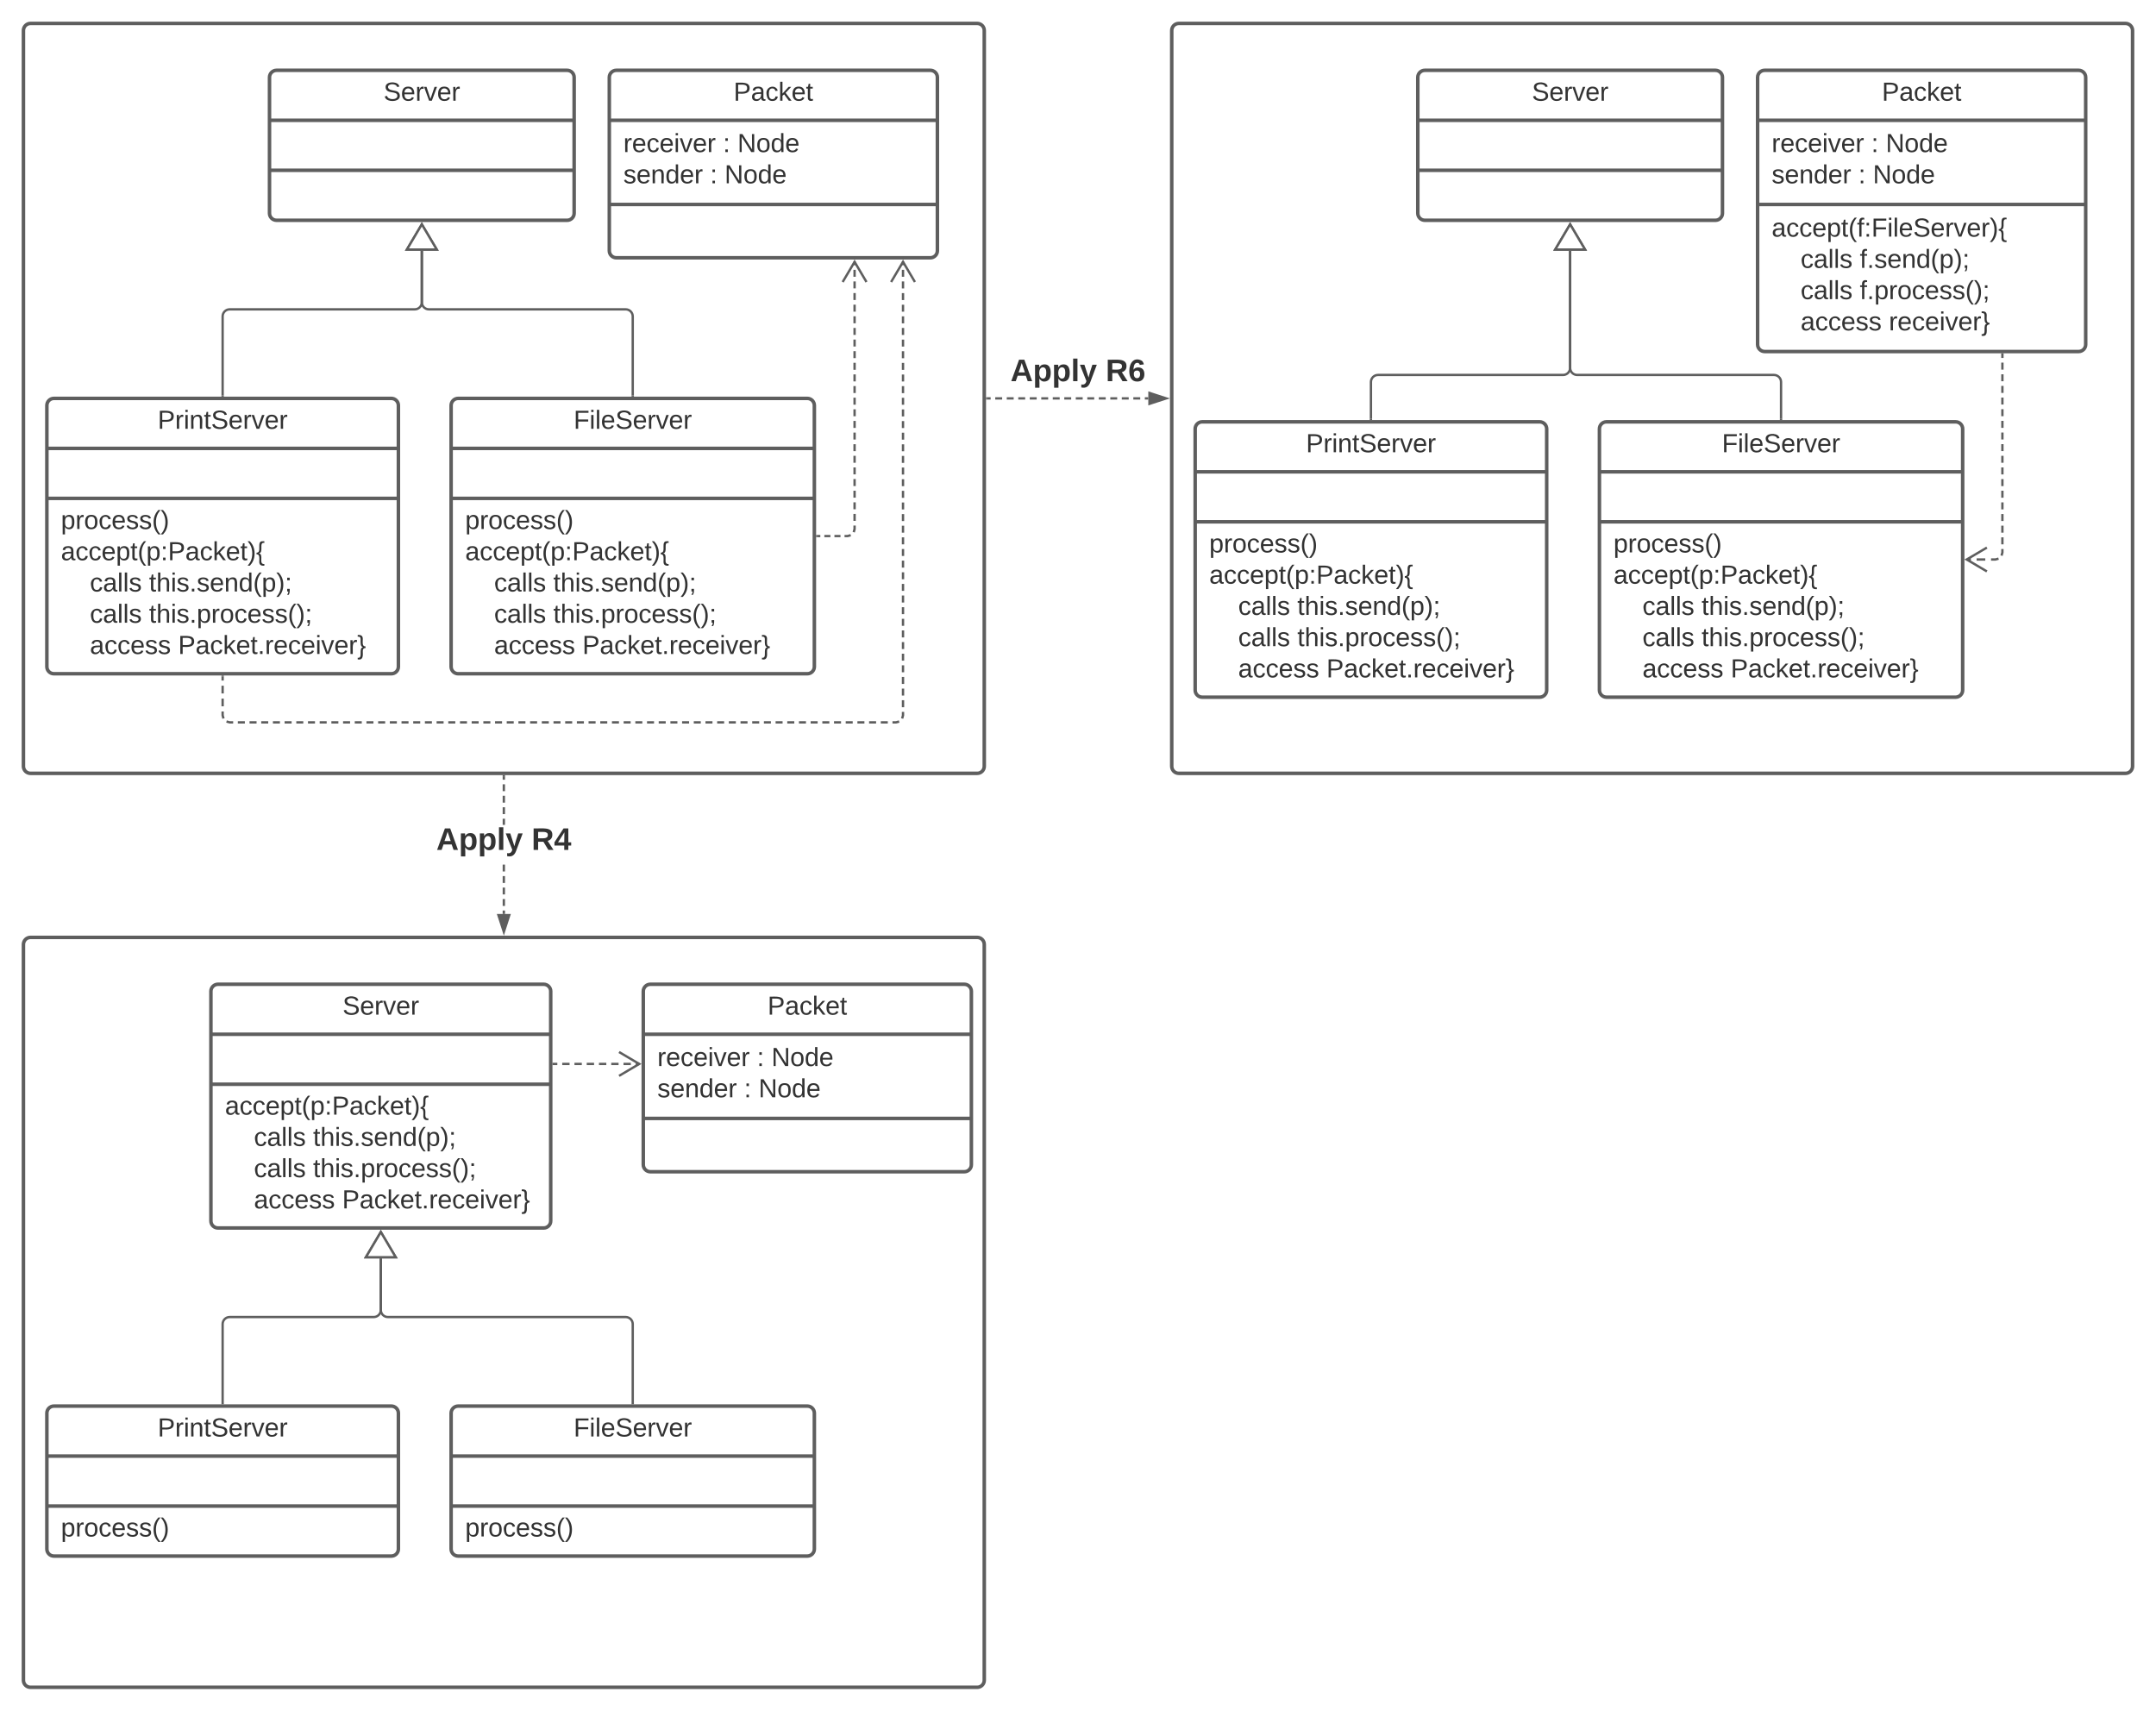 <svg xmlns="http://www.w3.org/2000/svg" xmlns:xlink="http://www.w3.org/1999/xlink" xmlns:lucid="lucid" width="1840" height="1460"><g transform="translate(0 -260)" lucid:page-tab-id="mAheLMz2M8dI"><path d="M0 0h3456v2656H0z" fill="#fff"/><path d="M20 286c0-3.3 2.7-6 6-6h808c3.3 0 6 2.7 6 6v628c0 3.3-2.7 6-6 6H26c-3.3 0-6-2.7-6-6z" stroke="#5e5e5e" stroke-width="3" fill-opacity="0"/><path d="M230 326c0-3.3 2.7-6 6-6h248c3.3 0 6 2.7 6 6v116c0 3.3-2.7 6-6 6H236c-3.3 0-6-2.7-6-6z" stroke="#5e5e5e" stroke-width="3" fill="#fff"/><path d="M230 362.67h260m-260 42.66h260" stroke="#5e5e5e" stroke-width="3" fill="none"/><use xlink:href="#a" transform="matrix(1,0,0,1,238,328) translate(89.346 17.944)"/><path d="M520 326c0-3.3 2.7-6 6-6h268c3.3 0 6 2.7 6 6v148c0 3.3-2.7 6-6 6H526c-3.3 0-6-2.7-6-6z" stroke="#5e5e5e" stroke-width="3" fill="#fff"/><path d="M520 362.67h280M520 434.5h280" stroke="#5e5e5e" stroke-width="3" fill="none"/><use xlink:href="#b" transform="matrix(1,0,0,1,528,328) translate(98.049 17.944)"/><use xlink:href="#c" transform="matrix(1,0,0,1,532,370.667) translate(0 19.111)"/><use xlink:href="#d" transform="matrix(1,0,0,1,532,370.667) translate(85 19.111)"/><use xlink:href="#e" transform="matrix(1,0,0,1,532,370.667) translate(97.346 19.111)"/><use xlink:href="#f" transform="matrix(1,0,0,1,532,370.667) translate(0 45.778)"/><use xlink:href="#d" transform="matrix(1,0,0,1,532,370.667) translate(74.012 45.778)"/><use xlink:href="#g" transform="matrix(1,0,0,1,532,370.667) translate(86.358 45.778)"/><path d="M385 606c0-3.3 2.7-6 6-6h298c3.3 0 6 2.7 6 6v223c0 3.3-2.7 6-6 6H391c-3.3 0-6-2.7-6-6z" stroke="#5e5e5e" stroke-width="3" fill="#fff"/><path d="M385 642.67h310m-310 42.66h310" stroke="#5e5e5e" stroke-width="3" fill="none"/><use xlink:href="#h" transform="matrix(1,0,0,1,393,608) translate(96.537 17.944)"/><use xlink:href="#i" transform="matrix(1,0,0,1,397,693.333) translate(0 18.111)"/><use xlink:href="#j" transform="matrix(1,0,0,1,397,693.333) translate(0 44.778)"/><use xlink:href="#k" transform="matrix(1,0,0,1,397,693.333) translate(0 71.444)"/><use xlink:href="#l" transform="matrix(1,0,0,1,397,693.333) translate(24.691 71.444)"/><use xlink:href="#m" transform="matrix(1,0,0,1,397,693.333) translate(75.185 71.444)"/><use xlink:href="#k" transform="matrix(1,0,0,1,397,693.333) translate(0 98.111)"/><use xlink:href="#l" transform="matrix(1,0,0,1,397,693.333) translate(24.691 98.111)"/><use xlink:href="#n" transform="matrix(1,0,0,1,397,693.333) translate(75.185 98.111)"/><use xlink:href="#o" transform="matrix(1,0,0,1,397,693.333) translate(0 124.778)"/><use xlink:href="#p" transform="matrix(1,0,0,1,397,693.333) translate(24.691 124.778)"/><use xlink:href="#q" transform="matrix(1,0,0,1,397,693.333) translate(100 124.778)"/><path d="M40 606c0-3.3 2.7-6 6-6h288c3.3 0 6 2.7 6 6v223c0 3.3-2.7 6-6 6H46c-3.3 0-6-2.7-6-6z" stroke="#5e5e5e" stroke-width="3" fill="#fff"/><path d="M40 642.67h300M40 685.33h300" stroke="#5e5e5e" stroke-width="3" fill="none"/><use xlink:href="#r" transform="matrix(1,0,0,1,48,608) translate(86.568 17.944)"/><use xlink:href="#i" transform="matrix(1,0,0,1,52,693.333) translate(0 18.111)"/><use xlink:href="#j" transform="matrix(1,0,0,1,52,693.333) translate(0 44.778)"/><use xlink:href="#k" transform="matrix(1,0,0,1,52,693.333) translate(0 71.444)"/><use xlink:href="#l" transform="matrix(1,0,0,1,52,693.333) translate(24.691 71.444)"/><use xlink:href="#m" transform="matrix(1,0,0,1,52,693.333) translate(75.185 71.444)"/><use xlink:href="#k" transform="matrix(1,0,0,1,52,693.333) translate(0 98.111)"/><use xlink:href="#l" transform="matrix(1,0,0,1,52,693.333) translate(24.691 98.111)"/><use xlink:href="#n" transform="matrix(1,0,0,1,52,693.333) translate(75.185 98.111)"/><use xlink:href="#o" transform="matrix(1,0,0,1,52,693.333) translate(0 124.778)"/><use xlink:href="#p" transform="matrix(1,0,0,1,52,693.333) translate(24.691 124.778)"/><use xlink:href="#q" transform="matrix(1,0,0,1,52,693.333) translate(100 124.778)"/><path d="M697.5 717.5h2.58m3.45 0h5.16m3.44 0h5.17m3.45 0h2.58l2.7-.73m2.57-2.57l.73-2.7v-2.98m0-3.96v-5.96m0-3.97v-5.95m0-3.97v-5.94m0-3.97v-5.96m0-3.97v-5.95m0-3.97V649m0-3.97v-5.95m0-3.97v-5.94m0-3.97v-5.96m0-3.97v-5.96m0-3.95v-5.96m0-3.98v-5.95m0-3.97v-5.95m0-3.97v-5.95m0-3.97v-5.95m0-3.96v-5.95m0-3.98v-5.95m0-3.97v-5.95m0-3.97v-5.95m0-3.97v-5.96m0-3.96v-5.96m0-3.96v-5.96m0-3.97v-2.98" stroke="#5e5e5e" stroke-width="2" fill="none"/><path d="M697.53 718.5h-1.03v-2h1.03z" fill="#5e5e5e"/><path d="M739.5 500.68l-10.17-17.22-10.18 17.22M190 837.5v3.3m0 4.4v6.6m0 4.4v6.6m0 4.4v3.3l.73 2.7m2.57 2.57l2.7.73h3m3.98 0h6m3.98 0h6m3.98 0h5.98m4 0h5.98m4 0h5.98m4 0h5.97m4 0h5.98m4 0h5.98m4 0h5.98m4 0h5.98m4 0h5.98m4 0h5.97m4 0h6m3.98 0h6m3.98 0h5.98m4 0h5.98m4 0h5.98m4 0h5.97m4 0h5.98m4 0h5.98m4 0h5.97m4 0h5.98m4 0h5.97m4 0h5.98m4 0h5.98m4 0h5.98m4 0h5.98m4 0h5.98m4 0h5.97m4 0h6m3.98 0h6m3.98 0h5.98m4 0h5.98m4 0h5.98m4 0h5.97m4 0h5.98m4 0h5.98m4 0h5.97m4 0h5.98m4 0h5.98m4 0h5.97m4 0H618m4 0h6m3.98 0h5.98m4 0h5.98m4 0h5.98m4 0h5.97m3.98 0h6m3.98 0h6m3.98 0h5.98m4 0h5.98m4 0h5.98m4 0h5.97m4 0h5.98m4 0h5.98m4 0h5.98m4 0h3l2.7-.73m2.56-2.57l.73-2.7v-2.98m0-3.97v-5.96m0-3.98v-5.95m0-3.97v-5.96m0-3.97v-5.96m0-3.96v-5.96m0-3.97v-5.94m0-3.98v-5.95m0-3.97v-5.96m0-3.97v-5.96m0-3.97v-5.96m0-3.97v-5.95m0-3.97v-5.96m0-3.98v-5.96m0-3.97v-5.97m0-3.97v-5.95m0-3.97v-5.95m0-3.97v-5.95m0-3.97v-5.96m0-3.97v-5.96m0-3.98v-5.95m0-3.97v-5.96m0-3.97v-5.96m0-3.96v-5.96m0-3.97v-5.94m0-3.98v-5.95m0-3.97v-5.96m0-3.97v-5.96m0-3.97v-5.96m0-3.97v-5.95m0-3.97v-5.96m0-3.98v-5.96m0-3.97v-5.97m0-3.97v-5.95m0-3.96v-5.96m0-3.97v-5.95m0-3.97v-5.96m0-3.97v-5.95m0-3.98v-5.95m0-3.97v-2.98" stroke="#5e5e5e" stroke-width="2" fill="none"/><path d="M191 837.53h-2v-1.03h2z" fill="#5e5e5e"/><path d="M780.85 500.68l-10.18-17.22-10.18 17.22M190 597.5V530c0-3.3 2.7-6 6-6h158c3.3 0 6-2.7 6-6v-44.02" stroke="#5e5e5e" stroke-width="2" fill="none"/><path d="M191 598.5h-2v-1.03h2z" fill="#5e5e5e"/><path d="M360 451.46l12.73 21.52h-25.46z" stroke="#5e5e5e" stroke-width="2" fill="#fff"/><path d="M540 597.5V530c0-3.3-2.7-6-6-6H366c-3.3 0-6-2.7-6-6v-44.02" stroke="#5e5e5e" stroke-width="2" fill="none"/><path d="M541 598.5h-2v-1.03h2z" fill="#5e5e5e"/><path d="M360 451.46l12.73 21.52h-25.46z" stroke="#5e5e5e" stroke-width="2" fill="#fff"/><path d="M1000 286c0-3.3 2.7-6 6-6h808c3.3 0 6 2.7 6 6v628c0 3.3-2.7 6-6 6h-808c-3.3 0-6-2.7-6-6z" stroke="#5e5e5e" stroke-width="3" fill-opacity="0"/><path d="M1210 326c0-3.3 2.7-6 6-6h248c3.3 0 6 2.7 6 6v116c0 3.3-2.7 6-6 6h-248c-3.3 0-6-2.7-6-6z" stroke="#5e5e5e" stroke-width="3" fill="#fff"/><path d="M1210 362.67h260m-260 42.66h260" stroke="#5e5e5e" stroke-width="3" fill="none"/><use xlink:href="#a" transform="matrix(1,0,0,1,1218,328) translate(89.346 17.944)"/><path d="M1500 326c0-3.3 2.7-6 6-6h268c3.3 0 6 2.7 6 6v228c0 3.3-2.7 6-6 6h-268c-3.3 0-6-2.7-6-6z" stroke="#5e5e5e" stroke-width="3" fill="#fff"/><path d="M1500 362.67h280m-280 71.83h280" stroke="#5e5e5e" stroke-width="3" fill="none"/><use xlink:href="#b" transform="matrix(1,0,0,1,1508,328) translate(98.049 17.944)"/><use xlink:href="#c" transform="matrix(1,0,0,1,1512,370.667) translate(0 19.111)"/><use xlink:href="#d" transform="matrix(1,0,0,1,1512,370.667) translate(85 19.111)"/><use xlink:href="#e" transform="matrix(1,0,0,1,1512,370.667) translate(97.346 19.111)"/><use xlink:href="#f" transform="matrix(1,0,0,1,1512,370.667) translate(0 45.778)"/><use xlink:href="#d" transform="matrix(1,0,0,1,1512,370.667) translate(74.012 45.778)"/><use xlink:href="#g" transform="matrix(1,0,0,1,1512,370.667) translate(86.358 45.778)"/><use xlink:href="#s" transform="matrix(1,0,0,1,1512,442.5) translate(0 19.444)"/><use xlink:href="#k" transform="matrix(1,0,0,1,1512,442.5) translate(0 46.111)"/><use xlink:href="#l" transform="matrix(1,0,0,1,1512,442.5) translate(24.691 46.111)"/><use xlink:href="#t" transform="matrix(1,0,0,1,1512,442.5) translate(75.185 46.111)"/><use xlink:href="#k" transform="matrix(1,0,0,1,1512,442.5) translate(0 72.778)"/><use xlink:href="#l" transform="matrix(1,0,0,1,1512,442.5) translate(24.691 72.778)"/><use xlink:href="#u" transform="matrix(1,0,0,1,1512,442.5) translate(75.185 72.778)"/><use xlink:href="#o" transform="matrix(1,0,0,1,1512,442.5) translate(0 99.444)"/><use xlink:href="#p" transform="matrix(1,0,0,1,1512,442.5) translate(24.691 99.444)"/><use xlink:href="#v" transform="matrix(1,0,0,1,1512,442.5) translate(100 99.444)"/><path d="M1365 626c0-3.3 2.7-6 6-6h298c3.3 0 6 2.7 6 6v223c0 3.3-2.7 6-6 6h-298c-3.3 0-6-2.7-6-6z" stroke="#5e5e5e" stroke-width="3" fill="#fff"/><path d="M1365 662.67h310m-310 42.66h310" stroke="#5e5e5e" stroke-width="3" fill="none"/><use xlink:href="#h" transform="matrix(1,0,0,1,1373,628) translate(96.537 17.944)"/><use xlink:href="#i" transform="matrix(1,0,0,1,1377,713.333) translate(0 18.111)"/><use xlink:href="#j" transform="matrix(1,0,0,1,1377,713.333) translate(0 44.778)"/><use xlink:href="#k" transform="matrix(1,0,0,1,1377,713.333) translate(0 71.444)"/><use xlink:href="#l" transform="matrix(1,0,0,1,1377,713.333) translate(24.691 71.444)"/><use xlink:href="#m" transform="matrix(1,0,0,1,1377,713.333) translate(75.185 71.444)"/><use xlink:href="#k" transform="matrix(1,0,0,1,1377,713.333) translate(0 98.111)"/><use xlink:href="#l" transform="matrix(1,0,0,1,1377,713.333) translate(24.691 98.111)"/><use xlink:href="#n" transform="matrix(1,0,0,1,1377,713.333) translate(75.185 98.111)"/><use xlink:href="#o" transform="matrix(1,0,0,1,1377,713.333) translate(0 124.778)"/><use xlink:href="#p" transform="matrix(1,0,0,1,1377,713.333) translate(24.691 124.778)"/><use xlink:href="#q" transform="matrix(1,0,0,1,1377,713.333) translate(100 124.778)"/><path d="M1020 626c0-3.3 2.7-6 6-6h288c3.3 0 6 2.7 6 6v223c0 3.3-2.7 6-6 6h-288c-3.3 0-6-2.7-6-6z" stroke="#5e5e5e" stroke-width="3" fill="#fff"/><path d="M1020 662.67h300m-300 42.66h300" stroke="#5e5e5e" stroke-width="3" fill="none"/><g><use xlink:href="#r" transform="matrix(1,0,0,1,1028,628) translate(86.568 17.944)"/></g><g><use xlink:href="#i" transform="matrix(1,0,0,1,1032,713.333) translate(0 18.111)"/><use xlink:href="#j" transform="matrix(1,0,0,1,1032,713.333) translate(0 44.778)"/><use xlink:href="#k" transform="matrix(1,0,0,1,1032,713.333) translate(0 71.444)"/><use xlink:href="#l" transform="matrix(1,0,0,1,1032,713.333) translate(24.691 71.444)"/><use xlink:href="#m" transform="matrix(1,0,0,1,1032,713.333) translate(75.185 71.444)"/><use xlink:href="#k" transform="matrix(1,0,0,1,1032,713.333) translate(0 98.111)"/><use xlink:href="#l" transform="matrix(1,0,0,1,1032,713.333) translate(24.691 98.111)"/><use xlink:href="#n" transform="matrix(1,0,0,1,1032,713.333) translate(75.185 98.111)"/><use xlink:href="#o" transform="matrix(1,0,0,1,1032,713.333) translate(0 124.778)"/><use xlink:href="#p" transform="matrix(1,0,0,1,1032,713.333) translate(24.691 124.778)"/><use xlink:href="#q" transform="matrix(1,0,0,1,1032,713.333) translate(100 124.778)"/></g><path d="M1678.32 737.5h3.7m4.9 0h7.38m4.92 0h3.7l2.7-.73m2.56-2.57l.73-2.7v-2.98m0-3.98v-5.96m0-3.98v-5.96m0-3.98v-5.97m0-3.98v-5.97m0-3.97v-5.97m0-3.96v-5.97m0-3.98v-5.97m0-3.98V649m0-4v-5.95m0-3.98v-5.96m0-3.97v-5.97m0-3.97v-5.98m0-3.97v-5.97m0-3.97v-5.96m0-3.98v-5.96m0-3.98v-5.96m0-3.98v-2.98M1695.68 727.32l-17.22 10.18 17.22 10.18" stroke="#5e5e5e" stroke-width="2" fill="none"/><path d="M1709.9 562.53h-2v-1.03h2z" fill="#5e5e5e"/><path d="M1170 617.5V586c0-3.3 2.7-6 6-6h158c3.3 0 6-2.7 6-6V473.98" stroke="#5e5e5e" stroke-width="2" fill="none"/><path d="M1171 618.5h-2v-1.03h2z" fill="#5e5e5e"/><path d="M1340 451.46l12.73 21.52h-25.46z" stroke="#5e5e5e" stroke-width="2" fill="#fff"/><path d="M1520 617.5V586c0-3.3-2.7-6-6-6h-168c-3.3 0-6-2.7-6-6V473.98" stroke="#5e5e5e" stroke-width="2" fill="none"/><path d="M1521 618.5h-2v-1.03h2z" fill="#5e5e5e"/><path d="M1340 451.46l12.73 21.52h-25.46z" stroke="#5e5e5e" stroke-width="2" fill="#fff"/><path d="M20 1066c0-3.3 2.7-6 6-6h808c3.3 0 6 2.7 6 6v628c0 3.3-2.7 6-6 6H26c-3.3 0-6-2.7-6-6z" stroke="#5e5e5e" stroke-width="3" fill-opacity="0"/><path d="M180 1106c0-3.3 2.7-6 6-6h278c3.3 0 6 2.7 6 6v196c0 3.3-2.7 6-6 6H186c-3.3 0-6-2.7-6-6z" stroke="#5e5e5e" stroke-width="3" fill="#fff"/><path d="M180 1142.67h290m-290 42.66h290" stroke="#5e5e5e" stroke-width="3" fill="none"/><g><use xlink:href="#a" transform="matrix(1,0,0,1,188,1108) translate(104.346 17.944)"/></g><g><use xlink:href="#w" transform="matrix(1,0,0,1,192,1193.333) translate(0 17.944)"/><use xlink:href="#k" transform="matrix(1,0,0,1,192,1193.333) translate(0 44.611)"/><use xlink:href="#l" transform="matrix(1,0,0,1,192,1193.333) translate(24.691 44.611)"/><use xlink:href="#m" transform="matrix(1,0,0,1,192,1193.333) translate(75.185 44.611)"/><use xlink:href="#k" transform="matrix(1,0,0,1,192,1193.333) translate(0 71.278)"/><use xlink:href="#l" transform="matrix(1,0,0,1,192,1193.333) translate(24.691 71.278)"/><use xlink:href="#n" transform="matrix(1,0,0,1,192,1193.333) translate(75.185 71.278)"/><use xlink:href="#o" transform="matrix(1,0,0,1,192,1193.333) translate(0 97.944)"/><use xlink:href="#p" transform="matrix(1,0,0,1,192,1193.333) translate(24.691 97.944)"/><use xlink:href="#q" transform="matrix(1,0,0,1,192,1193.333) translate(100 97.944)"/></g><path d="M549 1106c0-3.3 2.7-6 6-6h268c3.3 0 6 2.7 6 6v148c0 3.3-2.7 6-6 6H555c-3.3 0-6-2.7-6-6z" stroke="#5e5e5e" stroke-width="3" fill="#fff"/><path d="M549 1142.67h280m-280 71.83h280" stroke="#5e5e5e" stroke-width="3" fill="none"/><g><use xlink:href="#b" transform="matrix(1,0,0,1,557,1108) translate(98.049 17.944)"/></g><g><use xlink:href="#c" transform="matrix(1,0,0,1,561,1150.667) translate(0 19.111)"/><use xlink:href="#d" transform="matrix(1,0,0,1,561,1150.667) translate(85 19.111)"/><use xlink:href="#e" transform="matrix(1,0,0,1,561,1150.667) translate(97.346 19.111)"/><use xlink:href="#f" transform="matrix(1,0,0,1,561,1150.667) translate(0 45.778)"/><use xlink:href="#d" transform="matrix(1,0,0,1,561,1150.667) translate(74.012 45.778)"/><use xlink:href="#g" transform="matrix(1,0,0,1,561,1150.667) translate(86.358 45.778)"/></g><path d="M385 1466c0-3.3 2.7-6 6-6h298c3.3 0 6 2.7 6 6v116c0 3.3-2.7 6-6 6H391c-3.3 0-6-2.7-6-6z" stroke="#5e5e5e" stroke-width="3" fill="#fff"/><path d="M385 1502.67h310m-310 42.66h310" stroke="#5e5e5e" stroke-width="3" fill="none"/><g><use xlink:href="#h" transform="matrix(1,0,0,1,393,1468) translate(96.537 17.944)"/></g><g><use xlink:href="#x" transform="matrix(1,0,0,1,397,1553.333) translate(0 17.944)"/></g><path d="M40 1466c0-3.3 2.7-6 6-6h288c3.3 0 6 2.7 6 6v116c0 3.3-2.7 6-6 6H46c-3.3 0-6-2.7-6-6z" stroke="#5e5e5e" stroke-width="3" fill="#fff"/><path d="M40 1502.67h300m-300 42.66h300" stroke="#5e5e5e" stroke-width="3" fill="none"/><g><use xlink:href="#r" transform="matrix(1,0,0,1,48,1468) translate(86.568 17.944)"/></g><g><use xlink:href="#x" transform="matrix(1,0,0,1,52,1553.333) translate(0 17.944)"/></g><path d="M472.5 1168h3.14m4.18 0h6.27m4.17 0h6.28m4.18 0H507m4.18 0h6.27m4.2 0h6.26m4.2 0h6.26m4.2 0h3.12" stroke="#5e5e5e" stroke-width="2" fill="none"/><path d="M472.53 1169h-1.03v-2h1.03z" fill="#5e5e5e"/><path d="M528.32 1178.18l17.22-10.18-17.22-10.18M190 1457.5V1390c0-3.3 2.7-6 6-6h123c3.3 0 6-2.7 6-6v-44.02" stroke="#5e5e5e" stroke-width="2" fill="none"/><path d="M191 1458.5h-2v-1.03h2z" fill="#5e5e5e"/><path d="M325 1311.46l12.73 21.52h-25.46z" stroke="#5e5e5e" stroke-width="2" fill="#fff"/><path d="M540 1457.5V1390c0-3.3-2.7-6-6-6H331c-3.3 0-6-2.7-6-6v-44.02" stroke="#5e5e5e" stroke-width="2" fill="none"/><path d="M541 1458.5h-2v-1.03h2z" fill="#5e5e5e"/><path d="M325 1311.46l12.73 21.52h-25.46z" stroke="#5e5e5e" stroke-width="2" fill="#fff"/><path d="M431 1040h-2v-2.94h2zm0-6.86h-2v-5.87h2zm0-9.8h-2v-5.86h2zm0-9.78h-2v-5.87h2zm0-9.8h-2v-5.87h2zm0-39.76h-2v-5.27h2zm0-9.2h-2v-5.86h2zm0-9.78h-2v-5.87h2zm0-9.8h-2v-5.87h2zm0-9.78h-2v-2.94h2z" fill="#5e5e5e"/><path d="M431 922.53h-2v-1.03h2zM430 1055.26l-4.64-14.26h9.28z" fill="#5e5e5e"/><path d="M430 1058.5l-6-18.5h12zm-3.26-16.5l3.26 10.03 3.26-10.03z" fill="#5e5e5e"/><g><use xlink:href="#y" transform="matrix(1,0,0,1,372.37,964) translate(0 21.333)"/><use xlink:href="#z" transform="matrix(1,0,0,1,372.37,964) translate(81.259 21.333)"/></g><path d="M842.5 600h2.95m3.92 0h5.9m3.93 0h5.9m3.92 0h5.9m3.92 0h5.9m3.92 0h5.9m3.92 0h5.9m3.92 0h5.9m3.92 0h5.9m3.93 0h5.9m3.92 0h5.9m3.92 0h5.88m3.93 0h5.9m3.93 0h5.9m3.92 0H980" stroke="#5e5e5e" stroke-width="2" fill="none"/><path d="M842.53 601h-1.03v-2h1.03z" fill="#5e5e5e"/><path d="M995.26 600L981 604.64v-9.28z" stroke="#5e5e5e" stroke-width="2" fill="#5e5e5e"/><g><use xlink:href="#y" transform="matrix(1,0,0,1,862.37,564) translate(0 21.333)"/><use xlink:href="#A" transform="matrix(1,0,0,1,862.37,564) translate(81.259 21.333)"/></g><defs><path fill="#333" d="M185-189c-5-48-123-54-124 2 14 75 158 14 163 119 3 78-121 87-175 55-17-10-28-26-33-46l33-7c5 56 141 63 141-1 0-78-155-14-162-118-5-82 145-84 179-34 5 7 8 16 11 25" id="B"/><path fill="#333" d="M100-194c63 0 86 42 84 106H49c0 40 14 67 53 68 26 1 43-12 49-29l28 8c-11 28-37 45-77 45C44 4 14-33 15-96c1-61 26-98 85-98zm52 81c6-60-76-77-97-28-3 7-6 17-6 28h103" id="C"/><path fill="#333" d="M114-163C36-179 61-72 57 0H25l-1-190h30c1 12-1 29 2 39 6-27 23-49 58-41v29" id="D"/><path fill="#333" d="M108 0H70L1-190h34L89-25l56-165h34" id="E"/><g id="a"><use transform="matrix(0.062,0,0,0.062,0,0)" xlink:href="#B"/><use transform="matrix(0.062,0,0,0.062,14.815,0)" xlink:href="#C"/><use transform="matrix(0.062,0,0,0.062,27.16,0)" xlink:href="#D"/><use transform="matrix(0.062,0,0,0.062,34.506,0)" xlink:href="#E"/><use transform="matrix(0.062,0,0,0.062,45.617,0)" xlink:href="#C"/><use transform="matrix(0.062,0,0,0.062,57.963,0)" xlink:href="#D"/></g><path fill="#333" d="M30-248c87 1 191-15 191 75 0 78-77 80-158 76V0H30v-248zm33 125c57 0 124 11 124-50 0-59-68-47-124-48v98" id="F"/><path fill="#333" d="M141-36C126-15 110 5 73 4 37 3 15-17 15-53c-1-64 63-63 125-63 3-35-9-54-41-54-24 1-41 7-42 31l-33-3c5-37 33-52 76-52 45 0 72 20 72 64v82c-1 20 7 32 28 27v20c-31 9-61-2-59-35zM48-53c0 20 12 33 32 33 41-3 63-29 60-74-43 2-92-5-92 41" id="G"/><path fill="#333" d="M96-169c-40 0-48 33-48 73s9 75 48 75c24 0 41-14 43-38l32 2c-6 37-31 61-74 61-59 0-76-41-82-99-10-93 101-131 147-64 4 7 5 14 7 22l-32 3c-4-21-16-35-41-35" id="H"/><path fill="#333" d="M143 0L79-87 56-68V0H24v-261h32v163l83-92h37l-77 82L181 0h-38" id="I"/><path fill="#333" d="M59-47c-2 24 18 29 38 22v24C64 9 27 4 27-40v-127H5v-23h24l9-43h21v43h35v23H59v120" id="J"/><g id="b"><use transform="matrix(0.062,0,0,0.062,0,0)" xlink:href="#F"/><use transform="matrix(0.062,0,0,0.062,14.815,0)" xlink:href="#G"/><use transform="matrix(0.062,0,0,0.062,27.16,0)" xlink:href="#H"/><use transform="matrix(0.062,0,0,0.062,38.272,0)" xlink:href="#I"/><use transform="matrix(0.062,0,0,0.062,49.383,0)" xlink:href="#C"/><use transform="matrix(0.062,0,0,0.062,61.728,0)" xlink:href="#J"/></g><path fill="#333" d="M24-231v-30h32v30H24zM24 0v-190h32V0H24" id="K"/><g id="c"><use transform="matrix(0.062,0,0,0.062,0,0)" xlink:href="#D"/><use transform="matrix(0.062,0,0,0.062,7.346,0)" xlink:href="#C"/><use transform="matrix(0.062,0,0,0.062,19.691,0)" xlink:href="#H"/><use transform="matrix(0.062,0,0,0.062,30.802,0)" xlink:href="#C"/><use transform="matrix(0.062,0,0,0.062,43.148,0)" xlink:href="#K"/><use transform="matrix(0.062,0,0,0.062,48.025,0)" xlink:href="#E"/><use transform="matrix(0.062,0,0,0.062,59.136,0)" xlink:href="#C"/><use transform="matrix(0.062,0,0,0.062,71.481,0)" xlink:href="#D"/></g><path fill="#333" d="M33-154v-36h34v36H33zM33 0v-36h34V0H33" id="L"/><use transform="matrix(0.062,0,0,0.062,0,0)" xlink:href="#L" id="d"/><path fill="#333" d="M190 0L58-211 59 0H30v-248h39L202-35l-2-213h31V0h-41" id="M"/><path fill="#333" d="M100-194c62-1 85 37 85 99 1 63-27 99-86 99S16-35 15-95c0-66 28-99 85-99zM99-20c44 1 53-31 53-75 0-43-8-75-51-75s-53 32-53 75 10 74 51 75" id="N"/><path fill="#333" d="M85-194c31 0 48 13 60 33l-1-100h32l1 261h-30c-2-10 0-23-3-31C134-8 116 4 85 4 32 4 16-35 15-94c0-66 23-100 70-100zm9 24c-40 0-46 34-46 75 0 40 6 74 45 74 42 0 51-32 51-76 0-42-9-74-50-73" id="O"/><g id="e"><use transform="matrix(0.062,0,0,0.062,0,0)" xlink:href="#M"/><use transform="matrix(0.062,0,0,0.062,15.988,0)" xlink:href="#N"/><use transform="matrix(0.062,0,0,0.062,28.333,0)" xlink:href="#O"/><use transform="matrix(0.062,0,0,0.062,40.679,0)" xlink:href="#C"/></g><path fill="#333" d="M135-143c-3-34-86-38-87 0 15 53 115 12 119 90S17 21 10-45l28-5c4 36 97 45 98 0-10-56-113-15-118-90-4-57 82-63 122-42 12 7 21 19 24 35" id="P"/><path fill="#333" d="M117-194c89-4 53 116 60 194h-32v-121c0-31-8-49-39-48C34-167 62-67 57 0H25l-1-190h30c1 10-1 24 2 32 11-22 29-35 61-36" id="Q"/><g id="f"><use transform="matrix(0.062,0,0,0.062,0,0)" xlink:href="#P"/><use transform="matrix(0.062,0,0,0.062,11.111,0)" xlink:href="#C"/><use transform="matrix(0.062,0,0,0.062,23.457,0)" xlink:href="#Q"/><use transform="matrix(0.062,0,0,0.062,35.802,0)" xlink:href="#O"/><use transform="matrix(0.062,0,0,0.062,48.148,0)" xlink:href="#C"/><use transform="matrix(0.062,0,0,0.062,60.494,0)" xlink:href="#D"/></g><g id="g"><use transform="matrix(0.062,0,0,0.062,0,0)" xlink:href="#M"/><use transform="matrix(0.062,0,0,0.062,15.988,0)" xlink:href="#N"/><use transform="matrix(0.062,0,0,0.062,28.333,0)" xlink:href="#O"/><use transform="matrix(0.062,0,0,0.062,40.679,0)" xlink:href="#C"/></g><path fill="#333" d="M63-220v92h138v28H63V0H30v-248h175v28H63" id="R"/><path fill="#333" d="M24 0v-261h32V0H24" id="S"/><g id="h"><use transform="matrix(0.062,0,0,0.062,0,0)" xlink:href="#R"/><use transform="matrix(0.062,0,0,0.062,13.519,0)" xlink:href="#K"/><use transform="matrix(0.062,0,0,0.062,18.395,0)" xlink:href="#S"/><use transform="matrix(0.062,0,0,0.062,23.272,0)" xlink:href="#C"/><use transform="matrix(0.062,0,0,0.062,35.617,0)" xlink:href="#B"/><use transform="matrix(0.062,0,0,0.062,50.432,0)" xlink:href="#C"/><use transform="matrix(0.062,0,0,0.062,62.778,0)" xlink:href="#D"/><use transform="matrix(0.062,0,0,0.062,70.123,0)" xlink:href="#E"/><use transform="matrix(0.062,0,0,0.062,81.235,0)" xlink:href="#C"/><use transform="matrix(0.062,0,0,0.062,93.58,0)" xlink:href="#D"/></g><path fill="#333" d="M115-194c55 1 70 41 70 98S169 2 115 4C84 4 66-9 55-30l1 105H24l-1-265h31l2 30c10-21 28-34 59-34zm-8 174c40 0 45-34 45-75s-6-73-45-74c-42 0-51 32-51 76 0 43 10 73 51 73" id="T"/><path fill="#333" d="M87 75C49 33 22-17 22-94c0-76 28-126 65-167h31c-38 41-64 92-64 168S80 34 118 75H87" id="U"/><path fill="#333" d="M33-261c38 41 65 92 65 168S71 34 33 75H2C39 34 66-17 66-93S39-220 2-261h31" id="V"/><g id="i"><use transform="matrix(0.062,0,0,0.062,0,0)" xlink:href="#T"/><use transform="matrix(0.062,0,0,0.062,12.346,0)" xlink:href="#D"/><use transform="matrix(0.062,0,0,0.062,19.691,0)" xlink:href="#N"/><use transform="matrix(0.062,0,0,0.062,32.037,0)" xlink:href="#H"/><use transform="matrix(0.062,0,0,0.062,43.148,0)" xlink:href="#C"/><use transform="matrix(0.062,0,0,0.062,55.494,0)" xlink:href="#P"/><use transform="matrix(0.062,0,0,0.062,66.605,0)" xlink:href="#P"/><use transform="matrix(0.062,0,0,0.062,77.716,0)" xlink:href="#U"/><use transform="matrix(0.062,0,0,0.062,85.062,0)" xlink:href="#V"/></g><path fill="#333" d="M39-94c74 12-11 154 75 146v23c-44 4-70-10-70-52C44-23 55-84 6-82v-22c81 4-7-162 84-157h24v23c-82-15-2 131-75 144" id="W"/><g id="j"><use transform="matrix(0.062,0,0,0.062,0,0)" xlink:href="#G"/><use transform="matrix(0.062,0,0,0.062,12.346,0)" xlink:href="#H"/><use transform="matrix(0.062,0,0,0.062,23.457,0)" xlink:href="#H"/><use transform="matrix(0.062,0,0,0.062,34.568,0)" xlink:href="#C"/><use transform="matrix(0.062,0,0,0.062,46.914,0)" xlink:href="#T"/><use transform="matrix(0.062,0,0,0.062,59.259,0)" xlink:href="#J"/><use transform="matrix(0.062,0,0,0.062,65.432,0)" xlink:href="#U"/><use transform="matrix(0.062,0,0,0.062,72.778,0)" xlink:href="#T"/><use transform="matrix(0.062,0,0,0.062,85.123,0)" xlink:href="#L"/><use transform="matrix(0.062,0,0,0.062,91.296,0)" xlink:href="#F"/><use transform="matrix(0.062,0,0,0.062,106.111,0)" xlink:href="#G"/><use transform="matrix(0.062,0,0,0.062,118.457,0)" xlink:href="#H"/><use transform="matrix(0.062,0,0,0.062,129.568,0)" xlink:href="#I"/><use transform="matrix(0.062,0,0,0.062,140.679,0)" xlink:href="#C"/><use transform="matrix(0.062,0,0,0.062,153.025,0)" xlink:href="#J"/><use transform="matrix(0.062,0,0,0.062,159.198,0)" xlink:href="#V"/><use transform="matrix(0.062,0,0,0.062,166.543,0)" xlink:href="#W"/></g><g id="l"><use transform="matrix(0.062,0,0,0.062,0,0)" xlink:href="#H"/><use transform="matrix(0.062,0,0,0.062,11.111,0)" xlink:href="#G"/><use transform="matrix(0.062,0,0,0.062,23.457,0)" xlink:href="#S"/><use transform="matrix(0.062,0,0,0.062,28.333,0)" xlink:href="#S"/><use transform="matrix(0.062,0,0,0.062,33.21,0)" xlink:href="#P"/></g><path fill="#333" d="M106-169C34-169 62-67 57 0H25v-261h32l-1 103c12-21 28-36 61-36 89 0 53 116 60 194h-32v-121c2-32-8-49-39-48" id="X"/><path fill="#333" d="M33 0v-38h34V0H33" id="Y"/><path fill="#333" d="M68-36c1 33-1 63-14 82H32c9-13 17-26 17-46H33v-36h35zM33-154v-36h35v36H33" id="Z"/><g id="m"><use transform="matrix(0.062,0,0,0.062,0,0)" xlink:href="#J"/><use transform="matrix(0.062,0,0,0.062,6.173,0)" xlink:href="#X"/><use transform="matrix(0.062,0,0,0.062,18.519,0)" xlink:href="#K"/><use transform="matrix(0.062,0,0,0.062,23.395,0)" xlink:href="#P"/><use transform="matrix(0.062,0,0,0.062,34.506,0)" xlink:href="#Y"/><use transform="matrix(0.062,0,0,0.062,40.679,0)" xlink:href="#P"/><use transform="matrix(0.062,0,0,0.062,51.79,0)" xlink:href="#C"/><use transform="matrix(0.062,0,0,0.062,64.136,0)" xlink:href="#Q"/><use transform="matrix(0.062,0,0,0.062,76.481,0)" xlink:href="#O"/><use transform="matrix(0.062,0,0,0.062,88.827,0)" xlink:href="#U"/><use transform="matrix(0.062,0,0,0.062,96.173,0)" xlink:href="#T"/><use transform="matrix(0.062,0,0,0.062,108.519,0)" xlink:href="#V"/><use transform="matrix(0.062,0,0,0.062,115.864,0)" xlink:href="#Z"/></g><g id="n"><use transform="matrix(0.062,0,0,0.062,0,0)" xlink:href="#J"/><use transform="matrix(0.062,0,0,0.062,6.173,0)" xlink:href="#X"/><use transform="matrix(0.062,0,0,0.062,18.519,0)" xlink:href="#K"/><use transform="matrix(0.062,0,0,0.062,23.395,0)" xlink:href="#P"/><use transform="matrix(0.062,0,0,0.062,34.506,0)" xlink:href="#Y"/><use transform="matrix(0.062,0,0,0.062,40.679,0)" xlink:href="#T"/><use transform="matrix(0.062,0,0,0.062,53.025,0)" xlink:href="#D"/><use transform="matrix(0.062,0,0,0.062,60.37,0)" xlink:href="#N"/><use transform="matrix(0.062,0,0,0.062,72.716,0)" xlink:href="#H"/><use transform="matrix(0.062,0,0,0.062,83.827,0)" xlink:href="#C"/><use transform="matrix(0.062,0,0,0.062,96.173,0)" xlink:href="#P"/><use transform="matrix(0.062,0,0,0.062,107.284,0)" xlink:href="#P"/><use transform="matrix(0.062,0,0,0.062,118.395,0)" xlink:href="#U"/><use transform="matrix(0.062,0,0,0.062,125.741,0)" xlink:href="#V"/><use transform="matrix(0.062,0,0,0.062,133.086,0)" xlink:href="#Z"/></g><g id="p"><use transform="matrix(0.062,0,0,0.062,0,0)" xlink:href="#G"/><use transform="matrix(0.062,0,0,0.062,12.346,0)" xlink:href="#H"/><use transform="matrix(0.062,0,0,0.062,23.457,0)" xlink:href="#H"/><use transform="matrix(0.062,0,0,0.062,34.568,0)" xlink:href="#C"/><use transform="matrix(0.062,0,0,0.062,46.914,0)" xlink:href="#P"/><use transform="matrix(0.062,0,0,0.062,58.025,0)" xlink:href="#P"/></g><path fill="#333" d="M76-40C78 24 84 88 6 75V52C86 64 9-79 80-94c-40-6-34-59-34-106 1-29-11-41-40-38v-23c44-4 70 10 70 52 0 47-12 108 38 105v22c-26 1-39 14-38 42" id="aa"/><g id="q"><use transform="matrix(0.062,0,0,0.062,0,0)" xlink:href="#F"/><use transform="matrix(0.062,0,0,0.062,14.815,0)" xlink:href="#G"/><use transform="matrix(0.062,0,0,0.062,27.16,0)" xlink:href="#H"/><use transform="matrix(0.062,0,0,0.062,38.272,0)" xlink:href="#I"/><use transform="matrix(0.062,0,0,0.062,49.383,0)" xlink:href="#C"/><use transform="matrix(0.062,0,0,0.062,61.728,0)" xlink:href="#J"/><use transform="matrix(0.062,0,0,0.062,67.901,0)" xlink:href="#Y"/><use transform="matrix(0.062,0,0,0.062,74.074,0)" xlink:href="#D"/><use transform="matrix(0.062,0,0,0.062,81.42,0)" xlink:href="#C"/><use transform="matrix(0.062,0,0,0.062,93.765,0)" xlink:href="#H"/><use transform="matrix(0.062,0,0,0.062,104.877,0)" xlink:href="#C"/><use transform="matrix(0.062,0,0,0.062,117.222,0)" xlink:href="#K"/><use transform="matrix(0.062,0,0,0.062,122.099,0)" xlink:href="#E"/><use transform="matrix(0.062,0,0,0.062,133.21,0)" xlink:href="#C"/><use transform="matrix(0.062,0,0,0.062,145.556,0)" xlink:href="#D"/><use transform="matrix(0.062,0,0,0.062,152.901,0)" xlink:href="#aa"/></g><g id="r"><use transform="matrix(0.062,0,0,0.062,0,0)" xlink:href="#F"/><use transform="matrix(0.062,0,0,0.062,14.815,0)" xlink:href="#D"/><use transform="matrix(0.062,0,0,0.062,22.16,0)" xlink:href="#K"/><use transform="matrix(0.062,0,0,0.062,27.037,0)" xlink:href="#Q"/><use transform="matrix(0.062,0,0,0.062,39.383,0)" xlink:href="#J"/><use transform="matrix(0.062,0,0,0.062,45.556,0)" xlink:href="#B"/><use transform="matrix(0.062,0,0,0.062,60.37,0)" xlink:href="#C"/><use transform="matrix(0.062,0,0,0.062,72.716,0)" xlink:href="#D"/><use transform="matrix(0.062,0,0,0.062,80.062,0)" xlink:href="#E"/><use transform="matrix(0.062,0,0,0.062,91.173,0)" xlink:href="#C"/><use transform="matrix(0.062,0,0,0.062,103.519,0)" xlink:href="#D"/></g><path fill="#333" d="M101-234c-31-9-42 10-38 44h38v23H63V0H32v-167H5v-23h27c-7-52 17-82 69-68v24" id="ab"/><g id="s"><use transform="matrix(0.062,0,0,0.062,0,0)" xlink:href="#G"/><use transform="matrix(0.062,0,0,0.062,12.346,0)" xlink:href="#H"/><use transform="matrix(0.062,0,0,0.062,23.457,0)" xlink:href="#H"/><use transform="matrix(0.062,0,0,0.062,34.568,0)" xlink:href="#C"/><use transform="matrix(0.062,0,0,0.062,46.914,0)" xlink:href="#T"/><use transform="matrix(0.062,0,0,0.062,59.259,0)" xlink:href="#J"/><use transform="matrix(0.062,0,0,0.062,65.432,0)" xlink:href="#U"/><use transform="matrix(0.062,0,0,0.062,72.778,0)" xlink:href="#ab"/><use transform="matrix(0.062,0,0,0.062,78.951,0)" xlink:href="#L"/><use transform="matrix(0.062,0,0,0.062,85.123,0)" xlink:href="#R"/><use transform="matrix(0.062,0,0,0.062,98.642,0)" xlink:href="#K"/><use transform="matrix(0.062,0,0,0.062,103.519,0)" xlink:href="#S"/><use transform="matrix(0.062,0,0,0.062,108.395,0)" xlink:href="#C"/><use transform="matrix(0.062,0,0,0.062,120.741,0)" xlink:href="#B"/><use transform="matrix(0.062,0,0,0.062,135.556,0)" xlink:href="#C"/><use transform="matrix(0.062,0,0,0.062,147.901,0)" xlink:href="#D"/><use transform="matrix(0.062,0,0,0.062,155.247,0)" xlink:href="#E"/><use transform="matrix(0.062,0,0,0.062,166.358,0)" xlink:href="#C"/><use transform="matrix(0.062,0,0,0.062,178.704,0)" xlink:href="#D"/><use transform="matrix(0.062,0,0,0.062,186.049,0)" xlink:href="#V"/><use transform="matrix(0.062,0,0,0.062,193.395,0)" xlink:href="#W"/></g><g id="t"><use transform="matrix(0.062,0,0,0.062,0,0)" xlink:href="#ab"/><use transform="matrix(0.062,0,0,0.062,6.173,0)" xlink:href="#Y"/><use transform="matrix(0.062,0,0,0.062,12.346,0)" xlink:href="#P"/><use transform="matrix(0.062,0,0,0.062,23.457,0)" xlink:href="#C"/><use transform="matrix(0.062,0,0,0.062,35.802,0)" xlink:href="#Q"/><use transform="matrix(0.062,0,0,0.062,48.148,0)" xlink:href="#O"/><use transform="matrix(0.062,0,0,0.062,60.494,0)" xlink:href="#U"/><use transform="matrix(0.062,0,0,0.062,67.84,0)" xlink:href="#T"/><use transform="matrix(0.062,0,0,0.062,80.185,0)" xlink:href="#V"/><use transform="matrix(0.062,0,0,0.062,87.531,0)" xlink:href="#Z"/></g><g id="u"><use transform="matrix(0.062,0,0,0.062,0,0)" xlink:href="#ab"/><use transform="matrix(0.062,0,0,0.062,6.173,0)" xlink:href="#Y"/><use transform="matrix(0.062,0,0,0.062,12.346,0)" xlink:href="#T"/><use transform="matrix(0.062,0,0,0.062,24.691,0)" xlink:href="#D"/><use transform="matrix(0.062,0,0,0.062,32.037,0)" xlink:href="#N"/><use transform="matrix(0.062,0,0,0.062,44.383,0)" xlink:href="#H"/><use transform="matrix(0.062,0,0,0.062,55.494,0)" xlink:href="#C"/><use transform="matrix(0.062,0,0,0.062,67.84,0)" xlink:href="#P"/><use transform="matrix(0.062,0,0,0.062,78.951,0)" xlink:href="#P"/><use transform="matrix(0.062,0,0,0.062,90.062,0)" xlink:href="#U"/><use transform="matrix(0.062,0,0,0.062,97.407,0)" xlink:href="#V"/><use transform="matrix(0.062,0,0,0.062,104.753,0)" xlink:href="#Z"/></g><g id="v"><use transform="matrix(0.062,0,0,0.062,0,0)" xlink:href="#D"/><use transform="matrix(0.062,0,0,0.062,7.346,0)" xlink:href="#C"/><use transform="matrix(0.062,0,0,0.062,19.691,0)" xlink:href="#H"/><use transform="matrix(0.062,0,0,0.062,30.802,0)" xlink:href="#C"/><use transform="matrix(0.062,0,0,0.062,43.148,0)" xlink:href="#K"/><use transform="matrix(0.062,0,0,0.062,48.025,0)" xlink:href="#E"/><use transform="matrix(0.062,0,0,0.062,59.136,0)" xlink:href="#C"/><use transform="matrix(0.062,0,0,0.062,71.481,0)" xlink:href="#D"/><use transform="matrix(0.062,0,0,0.062,78.827,0)" xlink:href="#aa"/></g><g id="w"><use transform="matrix(0.062,0,0,0.062,0,0)" xlink:href="#G"/><use transform="matrix(0.062,0,0,0.062,12.346,0)" xlink:href="#H"/><use transform="matrix(0.062,0,0,0.062,23.457,0)" xlink:href="#H"/><use transform="matrix(0.062,0,0,0.062,34.568,0)" xlink:href="#C"/><use transform="matrix(0.062,0,0,0.062,46.914,0)" xlink:href="#T"/><use transform="matrix(0.062,0,0,0.062,59.259,0)" xlink:href="#J"/><use transform="matrix(0.062,0,0,0.062,65.432,0)" xlink:href="#U"/><use transform="matrix(0.062,0,0,0.062,72.778,0)" xlink:href="#T"/><use transform="matrix(0.062,0,0,0.062,85.123,0)" xlink:href="#L"/><use transform="matrix(0.062,0,0,0.062,91.296,0)" xlink:href="#F"/><use transform="matrix(0.062,0,0,0.062,106.111,0)" xlink:href="#G"/><use transform="matrix(0.062,0,0,0.062,118.457,0)" xlink:href="#H"/><use transform="matrix(0.062,0,0,0.062,129.568,0)" xlink:href="#I"/><use transform="matrix(0.062,0,0,0.062,140.679,0)" xlink:href="#C"/><use transform="matrix(0.062,0,0,0.062,153.025,0)" xlink:href="#J"/><use transform="matrix(0.062,0,0,0.062,159.198,0)" xlink:href="#V"/><use transform="matrix(0.062,0,0,0.062,166.543,0)" xlink:href="#W"/></g><g id="x"><use transform="matrix(0.062,0,0,0.062,0,0)" xlink:href="#T"/><use transform="matrix(0.062,0,0,0.062,12.346,0)" xlink:href="#D"/><use transform="matrix(0.062,0,0,0.062,19.691,0)" xlink:href="#N"/><use transform="matrix(0.062,0,0,0.062,32.037,0)" xlink:href="#H"/><use transform="matrix(0.062,0,0,0.062,43.148,0)" xlink:href="#C"/><use transform="matrix(0.062,0,0,0.062,55.494,0)" xlink:href="#P"/><use transform="matrix(0.062,0,0,0.062,66.605,0)" xlink:href="#P"/><use transform="matrix(0.062,0,0,0.062,77.716,0)" xlink:href="#U"/><use transform="matrix(0.062,0,0,0.062,85.062,0)" xlink:href="#V"/></g><path fill="#333" d="M199 0l-22-63H83L61 0H9l90-248h61L250 0h-51zm-33-102l-36-108c-10 38-24 72-36 108h72" id="ac"/><path fill="#333" d="M135-194c53 0 70 44 70 98 0 56-19 98-73 100-31 1-45-17-59-34 3 33 2 69 2 105H25l-1-265h48c2 10 0 23 3 31 11-24 29-35 60-35zM114-30c33 0 39-31 40-66 0-38-9-64-40-64-56 0-55 130 0 130" id="ad"/><path fill="#333" d="M25 0v-261h50V0H25" id="ae"/><path fill="#333" d="M123 10C108 53 80 86 19 72V37c35 8 53-11 59-39L3-190h52l48 148c12-52 28-100 44-148h51" id="af"/><g id="y"><use transform="matrix(0.074,0,0,0.074,0,0)" xlink:href="#ac"/><use transform="matrix(0.074,0,0,0.074,19.185,0)" xlink:href="#ad"/><use transform="matrix(0.074,0,0,0.074,35.407,0)" xlink:href="#ad"/><use transform="matrix(0.074,0,0,0.074,51.63,0)" xlink:href="#ae"/><use transform="matrix(0.074,0,0,0.074,59.037,0)" xlink:href="#af"/></g><path fill="#333" d="M240-174c0 40-23 61-54 70L253 0h-59l-57-94H76V0H24v-248c93 4 217-23 216 74zM76-134c48-2 112 12 112-38 0-48-66-32-112-35v73" id="ag"/><path fill="#333" d="M165-50V0h-47v-50H5v-38l105-160h55v161h33v37h-33zm-47-37l2-116L46-87h72" id="ah"/><g id="z"><use transform="matrix(0.074,0,0,0.074,0,0)" xlink:href="#ag"/><use transform="matrix(0.074,0,0,0.074,19.185,0)" xlink:href="#ah"/></g><path fill="#333" d="M115-159c48 0 72 30 72 78 0 54-30 85-83 85-64 0-91-50-91-122 0-98 58-163 141-120 15 8 21 24 27 44l-47 6c-5-31-48-31-61-4-7 14-11 33-11 60 9-17 28-27 53-27zM102-35c24 0 36-20 36-45s-11-43-37-43c-23 0-36 14-36 38 0 27 11 50 37 50" id="ai"/><g id="A"><use transform="matrix(0.074,0,0,0.074,0,0)" xlink:href="#ag"/><use transform="matrix(0.074,0,0,0.074,19.185,0)" xlink:href="#ai"/></g></defs></g></svg>